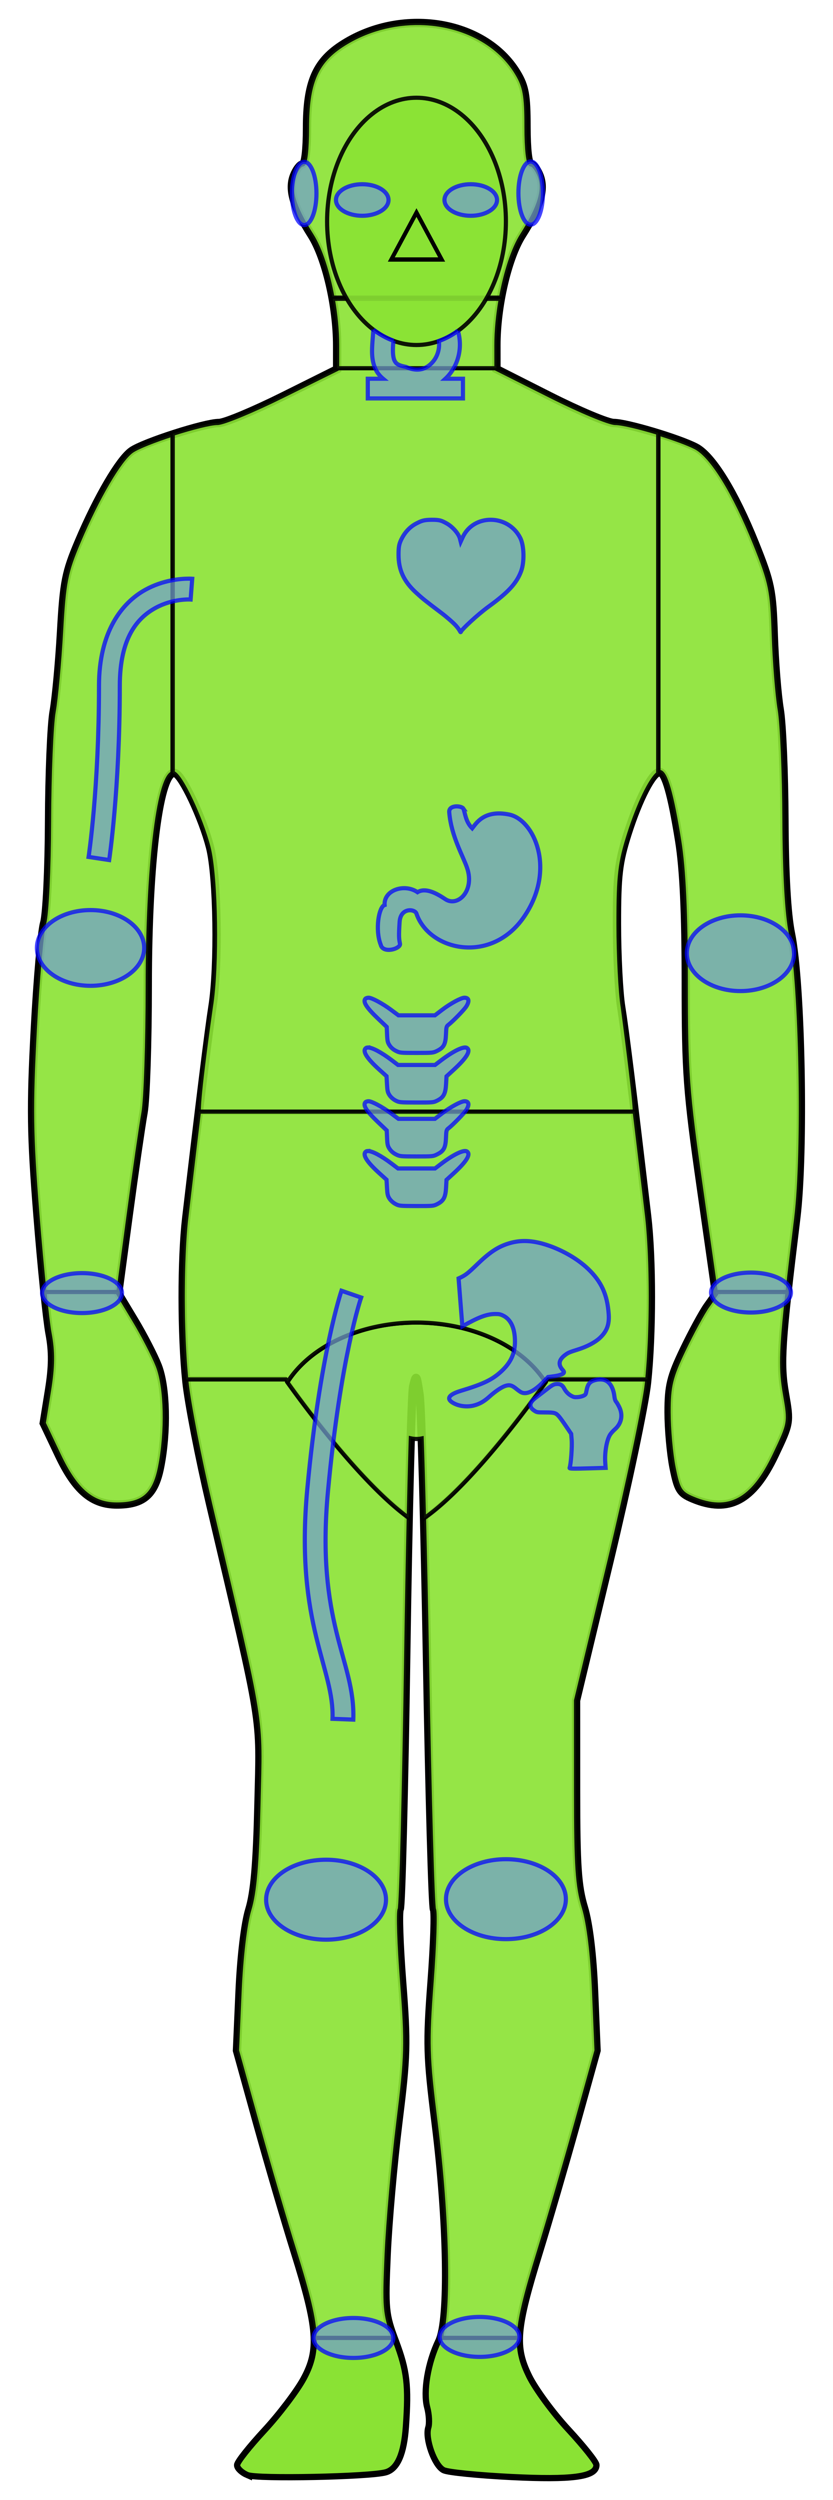 <?xml version="1.0" encoding="UTF-8" standalone="no"?>
<!-- Created with Inkscape (http://www.inkscape.org/) -->

<svg
   xmlns:dc="http://purl.org/dc/elements/1.1/"
   xmlns:cc="http://creativecommons.org/ns#"
   xmlns:rdf="http://www.w3.org/1999/02/22-rdf-syntax-ns#"
   xmlns:svg="http://www.w3.org/2000/svg"
   xmlns="http://www.w3.org/2000/svg"
   xmlns:sodipodi="http://sodipodi.sourceforge.net/DTD/sodipodi-0.dtd"
   xmlns:inkscape="http://www.inkscape.org/namespaces/inkscape"
   width="200"
   height="600"
   viewBox="0 0 200 600"
   id="manhitloc"
   version="1.1"
   inkscape:version="0.91 r13725"
   sodipodi:docname="manhitloc.svg">
  <defs
     id="defs4" />
  <sodipodi:namedview
     id="namedview4813"
     pagecolor="#ffffff"
     bordercolor="#666666"
     borderopacity="1.0"
     inkscape:pageopacity="0.0"
     inkscape:pageshadow="2"
     inkscape:zoom="5.6"
     inkscape:cx="81.452251"
     inkscape:cy="539.48142"
     inkscape:document-units="px"
     inkscape:current-layer="mainhitloc"
     showgrid="false"
     units="px"
     inkscape:window-width="1680"
     inkscape:window-height="987"
     inkscape:window-x="-8"
     inkscape:window-y="-8"
     inkscape:window-maximized="1" />
  <g
     inkscape:label="Layer 1"
     inkscape:groupmode="layer"
     id="layer1"
     transform="translate(0,-452.362)"
     style="display:inline"
     sodipodi:insensitive="true">
    <path
       style="fill:none;stroke:#000000;stroke-width:2;stroke-miterlimit:4;stroke-dasharray:none;stroke-opacity:1"
       d="m 59.499,1046.156 c -1.279,-0.544 -2.325,-1.517 -2.325,-2.162 0,-0.645 2.918,-4.326 6.485,-8.181 3.567,-3.855 7.812,-9.448 9.434,-12.43 3.813,-7.01 3.418,-12.232 -2.309,-30.538 -2.308,-7.378 -6.378,-21.276 -9.043,-30.883 l -4.845,-17.468 0.619,-14.073 c 0.372,-8.461 1.309,-16.341 2.348,-19.761 1.259,-4.142 1.854,-11.027 2.191,-25.337 0.516,-21.961 1.323,-16.952 -11.58,-71.874 -2.606,-11.091 -5.179,-24.354 -5.718,-29.473 -1.183,-11.224 -1.201,-29.395 -0.04,-39.298 3.229,-27.534 5.438,-45.335 6.288,-50.673 1.555,-9.765 1.233,-31.246 -0.574,-38.305 -1.806,-7.056 -6.633,-17.288 -8.401,-17.811 -3.7,-1.093 -6.548,21.081 -6.553,51.014 -0.002,13.689 -0.46,27.417 -1.017,30.508 -0.557,3.091 -2.153,14.118 -3.546,24.504 l -2.533,18.885 3.879,6.452 c 2.134,3.548 4.659,8.439 5.613,10.868 2.03,5.17 2.269,15.842 0.547,24.42 -1.325,6.601 -4.022,8.913 -10.389,8.906 -5.92,-0.007 -9.871,-3.377 -13.892,-11.849 l -3.641,-7.672 1.257,-7.798 c 0.935,-5.802 0.97,-9.325 0.135,-13.765 -0.617,-3.282 -1.925,-16.089 -2.907,-28.46 -1.531,-19.292 -1.62,-25.621 -0.625,-44.469 0.638,-12.087 1.651,-23.601 2.252,-25.588 0.601,-1.987 1.126,-12.923 1.168,-24.303 0.042,-11.379 0.535,-23.249 1.097,-26.378 0.562,-3.128 1.363,-11.738 1.78,-19.132 0.679,-12.037 1.125,-14.31 4.265,-21.717 4.506,-10.63 9.783,-19.647 12.703,-21.706 2.857,-2.014 17.536,-6.733 20.945,-6.733 1.386,0 8.338,-2.9 15.449,-6.444 l 12.929,-6.444 -1.8e-4,-5.707 c -3e-4,-9.394 -2.701,-21.034 -6.138,-26.458 -4.314,-6.807 -5.533,-10.894 -4.253,-14.261 0.571,-1.504 1.516,-2.734 2.098,-2.734 0.64,0 1.059,-3.491 1.059,-8.832 0,-10.592 2.104,-15.649 8.188,-19.678 14.203,-9.405 34.427,-6.253 42.188,6.575 1.935,3.199 2.322,5.34 2.326,12.885 0.003,5.485 0.422,9.049 1.064,9.049 0.582,0 1.527,1.23 2.098,2.734 1.28,3.368 0.061,7.455 -4.253,14.261 -3.438,5.424 -6.141,17.075 -6.134,26.439 l 0.004,5.688 12.782,6.463 c 7.03,3.555 13.955,6.463 15.389,6.463 3.048,0 15.487,3.702 19.663,5.852 3.913,2.015 9.321,10.771 14.261,23.091 3.77,9.403 4.132,11.172 4.492,21.926 0.215,6.434 0.86,14.49 1.432,17.902 0.573,3.413 1.081,15.28 1.129,26.371 0.057,13.074 0.607,22.712 1.565,27.405 2.472,12.12 3.224,52.298 1.277,68.254 -3.682,30.182 -3.986,34.892 -2.72,42.168 1.209,6.949 1.198,7.018 -2.449,14.702 -5.218,10.995 -11.027,14.088 -19.672,10.473 -3.043,-1.272 -3.548,-2.083 -4.617,-7.412 -0.66,-3.291 -1.201,-9.292 -1.201,-13.337 0,-6.285 0.529,-8.459 3.639,-14.952 2.001,-4.179 4.565,-8.899 5.697,-10.491 l 2.059,-2.893 -3.63,-25.477 c -3.313,-23.252 -3.631,-27.571 -3.635,-49.461 -0.003,-16.458 -0.498,-27.067 -1.577,-33.809 -1.794,-11.207 -3.315,-16.546 -4.715,-16.546 -1.678,0 -5.009,6.423 -7.672,14.79 -2.2,6.913 -2.566,10.022 -2.56,21.717 0.004,7.507 0.458,16.441 1.009,19.854 0.868,5.378 2.75,20.533 6.229,50.156 1.22,10.389 1.213,28.355 -0.015,40.023 -0.551,5.233 -4.611,24.546 -9.023,42.917 l -8.021,33.402 0.007,21.717 c 0.005,17.927 0.332,22.8 1.869,27.922 1.189,3.96 2.078,11.296 2.456,20.278 l 0.593,14.073 -4.859,17.468 c -2.673,9.608 -6.725,23.518 -9.004,30.913 -5.676,18.41 -6.042,22.704 -2.544,29.858 1.515,3.099 5.764,8.887 9.442,12.862 3.678,3.975 6.687,7.751 6.687,8.392 0,2.587 -5.755,3.334 -20.153,2.616 -7.958,-0.397 -15.245,-1.127 -16.195,-1.621 -2.085,-1.087 -4.332,-7.412 -3.533,-9.948 0.316,-1.004 0.2,-3.222 -0.259,-4.928 -1.002,-3.727 0.151,-10.601 2.656,-15.831 2.487,-5.193 2.094,-28.555 -0.882,-52.423 -2.003,-16.066 -2.087,-18.983 -0.968,-33.863 0.673,-8.955 0.932,-16.755 0.575,-17.333 -0.357,-0.578 -1.108,-27.455 -1.669,-59.728 -0.561,-32.272 -1.366,-61.004 -1.789,-63.848 -0.731,-4.911 -0.808,-5.012 -1.533,-2.015 -0.42,1.736 -1.166,30.442 -1.658,63.792 -0.492,33.35 -1.201,61.132 -1.575,61.739 -0.375,0.606 -0.115,8.432 0.577,17.389 1.154,14.936 1.078,17.744 -0.919,33.867 -1.197,9.669 -2.453,23.871 -2.791,31.56 -0.58,13.209 -0.47,14.36 1.985,20.888 2.669,7.096 3.076,10.589 2.383,20.46 -0.451,6.429 -1.979,9.962 -4.634,10.715 -3.809,1.081 -30.828,1.639 -33.073,0.683 z"
       id="base"
       inkscape:connector-curvature="0" />
  </g>
  <g
     inkscape:groupmode="layer"
     id="mainhitloc"
     inkscape:label="hitloc-main"
     style="display:inline">
    <path
       style="opacity:0.91;fill:#8ae234;stroke:#000000;stroke-width:1;stroke-opacity:1"
       d="m 100.949,5.518 c -6.518,-0.131 -13.283,1.619 -19.053,5.439 -6.084,4.029 -8.188,9.086 -8.188,19.678 0,5.34 -0.418,8.83 -1.059,8.83 -0.582,0 -1.526,1.23 -2.098,2.734 -1.28,3.368 -0.062,7.455 4.252,14.262 2.099,3.312 3.915,8.947 5.018,14.967 l 40.482,0 c 1.102,-6.016 2.917,-11.655 5.016,-14.967 4.314,-6.807 5.533,-10.894 4.254,-14.262 -0.571,-1.504 -1.515,-2.734 -2.098,-2.734 -0.642,0 -1.061,-3.563 -1.064,-9.049 -0.004,-7.545 -0.391,-9.686 -2.326,-12.885 C 119.478,9.915 110.476,5.709 100.949,5.518 Z"
       id="head"
       inkscape:connector-curvature="0" />
    <path
       style="opacity:0.91;fill:#8ae234;stroke:#000000;stroke-width:1;stroke-opacity:1"
       d="m 41.416,104.283 c -4.285,1.396 -8.418,2.994 -9.795,3.965 -2.92,2.059 -8.197,11.075 -12.703,21.705 -3.14,7.407 -3.587,9.682 -4.266,21.719 -0.417,7.394 -1.218,16.003 -1.779,19.131 -0.562,3.128 -1.056,14.999 -1.098,26.379 -0.042,11.379 -0.567,22.314 -1.168,24.301 -0.601,1.987 -1.614,13.503 -2.252,25.59 -0.995,18.848 -0.906,25.177 0.625,44.469 0.524,6.602 1.134,13.209 1.689,18.545 l 17.756,0 2.486,-18.533 c 1.393,-10.387 2.988,-21.415 3.545,-24.506 0.557,-3.091 1.016,-16.817 1.018,-30.506 0.005,-28.261 2.544,-49.597 5.941,-50.973 l 0,-81.285 z"
       id="arm-right"
       inkscape:connector-curvature="0" />
    <path
       style="opacity:0.91;fill:#8ae234;stroke:#000000;stroke-width:1;stroke-opacity:1"
       d="m 158.09,104.045 0,81.297 c 0.093,-0.032 0.185,-0.061 0.27,-0.061 1.4,0 2.921,5.34 4.715,16.547 1.079,6.741 1.575,17.351 1.578,33.809 0.004,21.89 0.321,26.209 3.635,49.461 l 3.559,24.988 17.24,0 c 0.521,-4.716 1.205,-10.47 2.096,-17.77 1.947,-15.956 1.195,-56.134 -1.277,-68.254 -0.957,-4.693 -1.507,-14.332 -1.564,-27.406 -0.048,-11.091 -0.556,-22.958 -1.129,-26.371 -0.573,-3.413 -1.218,-11.469 -1.434,-17.902 -0.36,-10.754 -0.722,-12.521 -4.492,-21.924 -4.94,-12.32 -10.347,-21.077 -14.26,-23.092 -1.859,-0.957 -5.36,-2.214 -8.936,-3.322 z"
       id="arm-left"
       inkscape:connector-curvature="0" />
    <path
       style="color:#000000;clip-rule:nonzero;display:inline;overflow:visible;visibility:visible;opacity:0.91;isolation:auto;mix-blend-mode:normal;color-interpolation:sRGB;color-interpolation-filters:linearRGB;solid-color:#000000;solid-opacity:1;fill:#8ae234;fill-opacity:1;fill-rule:nonzero;stroke:#000000;stroke-width:1;stroke-linecap:butt;stroke-linejoin:miter;stroke-miterlimit:4;stroke-dasharray:none;stroke-dashoffset:0;stroke-opacity:1;color-rendering:auto;image-rendering:auto;shape-rendering:auto;text-rendering:auto;enable-background:accumulate"
       d="m 80.799,88.357 0,0.27 -13.027,6.443 c -7.166,3.544 -14.174,6.445 -15.57,6.445 -1.713,0 -6.251,1.171 -10.727,2.598 l 0,81.402 c 0.036,0.006 0.072,10e-4 0.107,0.012 1.782,0.522 6.645,10.755 8.465,17.811 1.821,7.059 2.145,28.539 0.578,38.305 C 47.203,265.766 47.76,267 47.76,267 l 104.625,0 c -0.049,-0.025 0.713,1.797 -2.867,-25.357 -0.555,-3.413 -1.014,-12.346 -1.018,-19.854 -0.007,-11.695 0.363,-14.806 2.58,-21.719 2.317,-7.224 5.136,-12.987 6.951,-14.43 l 0,-81.752 c -4.327,-1.311 -8.663,-2.373 -10.303,-2.373 -1.445,0 -8.423,-2.91 -15.508,-6.465 l -12.879,-6.463 0,-0.23 z"
       id="torso"
       inkscape:connector-curvature="0"
       sodipodi:nodetypes="ccsscccscccccsccscccc" />
    <path
       style="opacity:0.91;fill:#8ae234;stroke:#000000;stroke-width:1;stroke-opacity:1"
       d="m 131.551,330.795 c -8.703,12.335 -20.715,27.139 -29.758,33.402 0.257,10.206 0.513,21.738 0.732,34.367 0.561,32.272 1.311,59.151 1.668,59.729 0.357,0.578 0.099,8.377 -0.574,17.332 -1.119,14.88 -1.035,17.797 0.969,33.863 2.845,22.816 3.327,45.158 1.191,51.621 l 18.799,0 c 0.108,-4.434 1.617,-10.311 4.789,-20.598 2.28,-7.394 6.333,-21.304 9.006,-30.912 l 4.859,-17.469 -0.594,-14.072 c -0.379,-8.982 -1.268,-16.317 -2.457,-20.277 -1.538,-5.122 -1.864,-9.997 -1.869,-27.924 l -0.006,-21.717 8.02,-33.402 c 4.412,-18.371 8.472,-37.683 9.023,-42.916 0.034,-0.323 0.058,-0.695 0.09,-1.027 l -23.889,0 z m -30.814,3.922 c 0.044,0.294 0.095,1.027 0.146,1.852 -0.052,-0.862 -0.102,-1.555 -0.146,-1.852 z m 0.453,8.898 c 0.018,0.482 0.038,1.205 0.057,1.723 -0.019,-0.546 -0.038,-1.213 -0.057,-1.723 z"
       id="leg-left"
       inkscape:connector-curvature="0" />
    <path
       style="opacity:0.91;fill:#8ae234;stroke:#000000;stroke-width:1;stroke-opacity:1"
       d="m 44.686,330.795 c 0.026,0.262 0.043,0.563 0.07,0.818 0.539,5.119 3.111,18.383 5.717,29.475 12.903,54.922 12.096,49.912 11.58,71.873 -0.336,14.31 -0.93,21.194 -2.189,25.336 -1.04,3.42 -1.977,11.3 -2.35,19.762 l -0.619,14.072 4.846,17.469 c 2.665,9.608 6.734,23.505 9.043,30.883 3.113,9.948 4.638,16.02 4.781,20.627 l 18.959,0 c -2.138,-5.787 -2.239,-7.465 -1.686,-20.062 0.338,-7.688 1.594,-21.889 2.791,-31.559 1.997,-16.123 2.072,-18.931 0.918,-33.867 -0.692,-8.957 -0.951,-16.782 -0.576,-17.389 0.375,-0.606 1.082,-28.388 1.574,-61.738 0.176,-11.93 0.387,-22.673 0.602,-32.393 C 89.09,357.584 77.134,343.014 68.455,330.795 l -23.77,0 z m 55.092,0.006 c -0.058,0.086 -0.129,0.291 -0.197,0.508 0.07,-0.219 0.138,-0.42 0.197,-0.508 z m -0.574,1.9 c -0.044,0.183 -0.094,0.786 -0.145,1.568 0.051,-0.748 0.101,-1.386 0.145,-1.568 z m -0.209,2.666 c -0.01,0.191 -0.021,0.433 -0.031,0.643 0.01,-0.198 0.021,-0.463 0.031,-0.643 z M 98.75,341.459 c -0.043,1.264 -0.088,2.787 -0.133,4.279 0.044,-1.436 0.09,-3.07 0.133,-4.279 z"
       id="leg-right"
       inkscape:connector-curvature="0" />
    <path
       style="color:#000000;clip-rule:nonzero;display:inline;overflow:visible;visibility:visible;opacity:0.91;isolation:auto;mix-blend-mode:normal;color-interpolation:sRGB;color-interpolation-filters:linearRGB;solid-color:#000000;solid-opacity:1;fill:#8ae234;fill-opacity:1;fill-rule:nonzero;stroke:#000000;stroke-width:1;stroke-linecap:butt;stroke-linejoin:miter;stroke-miterlimit:4;stroke-dasharray:none;stroke-dashoffset:0;stroke-opacity:1;color-rendering:auto;image-rendering:auto;shape-rendering:auto;text-rendering:auto;enable-background:accumulate"
       d="m 100,317.41 a 34.093,24.452 0 0 0 -31.008,14.346 c 8.631,12.062 20.28,26.174 29.154,32.561 0.166,-7.508 0.334,-13.882 0.494,-19.115 a 7.513,8.965 0 0 0 1.359,0.154 7.513,8.965 0 0 0 1.236,-0.125 c 0.175,5.091 0.364,11.586 0.555,19.182 8.858,-6.135 20.561,-20.462 29.217,-32.641 A 34.093,24.452 0 0 0 100,317.41 Z"
       id="groin"
       inkscape:connector-curvature="0" />
    <path
       style="color:#000000;clip-rule:nonzero;display:inline;overflow:visible;visibility:visible;opacity:0.91;isolation:auto;mix-blend-mode:normal;color-interpolation:sRGB;color-interpolation-filters:linearRGB;solid-color:#000000;solid-opacity:1;fill:#8ae234;fill-opacity:1;fill-rule:nonzero;stroke:#000000;stroke-width:1;stroke-linecap:butt;stroke-linejoin:miter;stroke-miterlimit:4;stroke-dasharray:none;stroke-dashoffset:0;stroke-opacity:1;color-rendering:auto;image-rendering:auto;shape-rendering:auto;text-rendering:auto;enable-background:accumulate"
       d="m 47.76,266.785 c -0.888,7.304 -1.872,15.526 -3.045,25.531 -0.338,2.878 -0.562,6.488 -0.699,10.381 -0.002,0.068 -0.005,0.135 -0.008,0.203 -0.048,1.418 -0.083,2.857 -0.105,4.34 -0.005,0.288 -0.006,0.576 -0.01,0.865 -0.014,1.208 -0.023,2.411 -0.02,3.637 0.001,0.751 0.01,1.496 0.018,2.248 0.009,0.791 0.015,1.574 0.031,2.361 0.022,1.126 0.055,2.228 0.092,3.334 0.016,0.48 0.03,0.959 0.049,1.434 0.049,1.244 0.11,2.444 0.178,3.633 0.02,0.35 0.037,0.707 0.059,1.051 0.081,1.288 0.176,2.507 0.279,3.693 0.014,0.161 0.023,0.345 0.037,0.504 l 0.004,0 c 0.032,0.348 0.056,0.735 0.09,1.072 l 23.941,0 c 0.133,0.187 0.281,0.384 0.416,0.572 A 34.093,24.452 0 0 1 100,317.41 a 34.093,24.452 0 0 1 30.93,14.252 c 0.138,-0.194 0.291,-0.397 0.428,-0.59 l 24.057,0 c 0.034,-0.34 0.058,-0.723 0.09,-1.072 l 0.004,0 c 0.017,-0.185 0.027,-0.395 0.043,-0.582 0.104,-1.207 0.2,-2.442 0.281,-3.736 0.019,-0.307 0.035,-0.622 0.053,-0.934 0.07,-1.224 0.133,-2.459 0.184,-3.732 0.021,-0.536 0.037,-1.076 0.055,-1.619 0.033,-1.016 0.064,-2.026 0.084,-3.057 0.017,-0.848 0.028,-1.691 0.037,-2.543 0.007,-0.708 0.013,-1.408 0.014,-2.115 0.003,-1.111 -0.004,-2.204 -0.016,-3.303 -0.005,-0.454 -0.012,-0.902 -0.019,-1.352 -0.022,-1.336 -0.054,-2.637 -0.098,-3.926 -0.005,-0.137 -0.011,-0.272 -0.016,-0.408 -0.053,-1.484 -0.119,-2.912 -0.201,-4.297 -0.142,-2.386 -0.314,-4.65 -0.543,-6.598 -1.194,-10.165 -2.139,-18.067 -2.98,-25.014 l -104.625,0 z"
       id="abdomen"
       inkscape:connector-curvature="0" />
    <path
       style="opacity:0.91;fill:#8ae234;fill-opacity:1;stroke:#000000;stroke-width:1;stroke-opacity:1"
       d="m 79.881,71.711 c 0.671,3.752 1.062,7.641 1.062,11.209 l 0,5.459 38.248,0 -0.004,-5.479 c -0.003,-3.556 0.388,-7.44 1.059,-11.189 l -40.365,0 z"
       id="neck"
       inkscape:connector-curvature="0" />
    <ellipse
       style="color:#000000;clip-rule:nonzero;display:inline;overflow:visible;visibility:visible;opacity:0.91;isolation:auto;mix-blend-mode:normal;color-interpolation:sRGB;color-interpolation-filters:linearRGB;solid-color:#000000;solid-opacity:1;fill:#8ae234;fill-opacity:1;fill-rule:nonzero;stroke:#000000;stroke-width:1;stroke-linecap:butt;stroke-linejoin:miter;stroke-miterlimit:4;stroke-dasharray:none;stroke-dashoffset:0;stroke-opacity:1;color-rendering:auto;image-rendering:auto;shape-rendering:auto;text-rendering:auto;enable-background:accumulate"
       id="face"
       cx="-100"
       cy="-53.129"
       rx="21.466"
       ry="29.673"
       transform="scale(-1,-1)" />
    <ellipse
       style="color:#000000;clip-rule:nonzero;display:inline;overflow:visible;visibility:visible;opacity:0.725;isolation:auto;mix-blend-mode:normal;color-interpolation:sRGB;color-interpolation-filters:linearRGB;solid-color:#000000;solid-opacity:1;fill:#729fcf;fill-opacity:1;fill-rule:nonzero;stroke:#0000ff;stroke-width:1;stroke-linecap:butt;stroke-linejoin:miter;stroke-miterlimit:4;stroke-dasharray:none;stroke-dashoffset:0;stroke-opacity:1;color-rendering:auto;image-rendering:auto;shape-rendering:auto;text-rendering:auto;enable-background:accumulate"
       id="eye-right"
       cx="86.974"
       cy="48"
       rx="6.313"
       ry="3.788" />
    <ellipse
       style="color:#000000;clip-rule:nonzero;display:inline;overflow:visible;visibility:visible;opacity:0.725;isolation:auto;mix-blend-mode:normal;color-interpolation:sRGB;color-interpolation-filters:linearRGB;solid-color:#000000;solid-opacity:1;fill:#729fcf;fill-opacity:1;fill-rule:nonzero;stroke:#0000ff;stroke-width:1;stroke-linecap:butt;stroke-linejoin:miter;stroke-miterlimit:4;stroke-dasharray:none;stroke-dashoffset:0;stroke-opacity:1;color-rendering:auto;image-rendering:auto;shape-rendering:auto;text-rendering:auto;enable-background:accumulate"
       id="eye-left"
       cx="113.026"
       cy="48"
       rx="6.313"
       ry="3.788" />
    <path
       style="color:#000000;clip-rule:nonzero;display:inline;overflow:visible;visibility:visible;opacity:1;isolation:auto;mix-blend-mode:normal;color-interpolation:sRGB;color-interpolation-filters:linearRGB;solid-color:#000000;solid-opacity:1;fill:#8ae234;fill-opacity:1;fill-rule:nonzero;stroke:#000000;stroke-width:1;stroke-linecap:butt;stroke-linejoin:miter;stroke-miterlimit:4;stroke-dasharray:none;stroke-dashoffset:0;stroke-opacity:1;color-rendering:auto;image-rendering:auto;shape-rendering:auto;text-rendering:auto;enable-background:accumulate"
       d="m 75.564,561.109 c 0.12,3.871 -0.732,6.711 -2.473,9.912 -1.622,2.981 -5.867,8.575 -9.434,12.43 -3.567,3.855 -6.484,7.537 -6.484,8.182 0,0.645 1.045,1.618 2.324,2.162 l 0.002,0 c 2.245,0.955 29.263,0.397 33.072,-0.684 2.655,-0.753 4.183,-4.286 4.635,-10.715 0.693,-9.87 0.287,-13.364 -2.383,-20.461 -0.114,-0.302 -0.197,-0.545 -0.301,-0.826 l -18.959,0 z"
       id="foot-right"
       inkscape:connector-curvature="0" />
    <path
       style="color:#000000;clip-rule:nonzero;display:inline;overflow:visible;visibility:visible;opacity:1;isolation:auto;mix-blend-mode:normal;color-interpolation:sRGB;color-interpolation-filters:linearRGB;solid-color:#000000;solid-opacity:1;fill:#8ae234;fill-opacity:1;fill-rule:nonzero;stroke:#000000;stroke-width:1;stroke-linecap:butt;stroke-linejoin:miter;stroke-miterlimit:4;stroke-dasharray:none;stroke-dashoffset:0;stroke-opacity:1;color-rendering:auto;image-rendering:auto;shape-rendering:auto;text-rendering:auto;enable-background:accumulate"
       d="m 105.779,561.109 c -0.099,0.298 -0.201,0.574 -0.311,0.803 -2.505,5.229 -3.656,12.103 -2.654,15.83 0.459,1.706 0.574,3.923 0.258,4.928 -0.799,2.536 1.448,8.862 3.533,9.949 0.949,0.495 8.237,1.224 16.195,1.621 14.398,0.718 20.152,-0.028 20.152,-2.615 0,-0.64 -3.01,-4.418 -6.688,-8.393 -3.678,-3.975 -7.926,-9.762 -9.441,-12.861 -1.544,-3.157 -2.331,-5.76 -2.246,-9.262 l -18.799,0 z"
       id="foot-left"
       inkscape:connector-curvature="0" />
    <path
       style="display:inline;opacity:0.91;fill:#8ae234;stroke:#000000;stroke-width:1;stroke-opacity:1"
       d="m 10.67,310.086 c 0.485,4.663 0.931,8.384 1.219,9.914 0.835,4.44 0.801,7.963 -0.135,13.766 l -1.258,7.797 3.641,7.672 c 4.021,8.472 7.973,11.843 13.893,11.85 6.367,0.007 9.064,-2.305 10.389,-8.906 1.722,-8.579 1.483,-19.252 -0.547,-24.422 -0.954,-2.429 -3.48,-7.319 -5.613,-10.867 l -3.879,-6.451 0.047,-0.352 -17.756,0 z"
       id="hand-right"
       inkscape:connector-curvature="0" />
    <path
       style="display:inline;opacity:0.91;fill:#8ae234;stroke:#000000;stroke-width:1;stroke-opacity:1"
       d="m 171.846,310.086 0.07,0.488 -2.059,2.893 c -1.132,1.591 -3.696,6.312 -5.697,10.49 -3.11,6.493 -3.639,8.668 -3.639,14.953 0,4.045 0.541,10.045 1.201,13.336 1.069,5.329 1.574,6.14 4.617,7.412 8.645,3.614 14.454,0.522 19.672,-10.473 3.647,-7.684 3.658,-7.753 2.449,-14.701 -0.96,-5.516 -1.008,-9.614 0.625,-24.398 l -17.24,0 z"
       id="hand-left"
       inkscape:connector-curvature="0" />
    <path
       style="color:#000000;clip-rule:nonzero;display:inline;overflow:visible;visibility:visible;opacity:0.725;isolation:auto;mix-blend-mode:normal;color-interpolation:sRGB;color-interpolation-filters:linearRGB;solid-color:#000000;solid-opacity:1;fill:#729fcf;fill-opacity:1;fill-rule:nonzero;stroke:#0000ff;stroke-width:1;stroke-linecap:butt;stroke-linejoin:miter;stroke-miterlimit:4;stroke-dasharray:none;stroke-dashoffset:0;stroke-opacity:1;color-rendering:auto;image-rendering:auto;shape-rendering:auto;text-rendering:auto;enable-background:accumulate"
       d="m 136.758,352.278 c 0.32,-0.837 0.631,-5.128 0.492,-6.779 l -0.116,-1.376 -1.181,-1.752 c -0.649,-0.964 -1.401,-2.011 -1.67,-2.327 -0.822,-0.965 -1.084,-1.048 -3.352,-1.055 -1.923,-0.006 -2.016,-0.019 -2.569,-0.376 -0.706,-0.456 -1.01,-0.874 -1.01,-1.393 0,-0.596 0.343,-1.058 1.356,-1.823 0.503,-0.38 1.571,-1.203 2.373,-1.828 1.616,-1.26 1.937,-1.422 2.799,-1.422 0.681,0 1.201,0.341 1.547,1.015 0.406,0.789 1.016,1.435 1.718,1.819 0.591,0.323 0.814,0.37 1.539,0.322 0.466,-0.03 1.096,-0.177 1.398,-0.327 0.514,-0.253 0.561,-0.327 0.706,-1.101 0.312,-1.667 0.761,-2.252 2.022,-2.628 2.611,-0.779 4.345,0.686 4.722,3.99 0.063,0.55 0.196,0.933 0.417,1.197 0.178,0.213 0.525,0.814 0.771,1.334 0.899,1.907 0.488,3.896 -1.091,5.279 -0.406,0.356 -0.919,0.927 -1.14,1.269 -0.805,1.247 -1.335,4.258 -1.171,6.651 l 0.091,1.326 -3.132,0.092 c -4.866,0.142 -5.608,0.128 -5.519,-0.107 z m -26.657,-45.458 c 1.575,-0.705 2.142,-1.133 4.438,-3.352 2.953,-2.854 4.889,-4.158 7.378,-4.974 2.654,-0.87 5.278,-0.87 8.395,-5.5e-4 3.977,1.109 8.107,3.391 10.837,5.988 3.25,3.091 4.686,6.24 5.001,10.969 0.164,2.469 -0.452,4.098 -2.144,5.672 -1.123,1.045 -3.054,2.067 -5.161,2.731 -2.139,0.674 -2.45,0.807 -3.172,1.356 -1.513,1.149 -1.709,2.273 -0.613,3.526 0.359,0.411 0.406,0.539 0.281,0.773 -0.18,0.337 -1.163,0.646 -2.668,0.837 l -1.081,0.137 -1.053,1.086 c -2.306,2.38 -4.198,3.259 -5.479,2.547 -0.239,-0.133 -0.754,-0.505 -1.144,-0.827 -0.995,-0.821 -1.596,-0.98 -2.553,-0.677 -0.943,0.299 -2.408,1.286 -3.919,2.64 -1.25,1.12 -2.307,1.717 -3.667,2.068 -1.557,0.403 -3.367,0.218 -4.753,-0.486 -2.017,-1.023 -1.44,-2.111 1.608,-3.033 5.472,-1.655 7.619,-2.697 9.82,-4.764 2.223,-2.088 3.188,-4.23 3.183,-7.066 -0.005,-3.195 -0.988,-5.333 -2.866,-6.235 -0.651,-0.313 -0.96,-0.373 -1.88,-0.369 -2.017,0.01 -4.027,0.766 -7.882,2.965 z"
       id="pelvis"
       inkscape:connector-curvature="0"
       sodipodi:nodetypes="sscsssssssssssssssssssscsscsscsssssssscsssssssssssscc" />
    <path
       style="color:#000000;clip-rule:nonzero;display:inline;overflow:visible;visibility:visible;opacity:0.725;isolation:auto;mix-blend-mode:normal;color-interpolation:sRGB;color-interpolation-filters:linearRGB;solid-color:#000000;solid-opacity:1;fill:#729fcf;fill-opacity:1;fill-rule:nonzero;stroke:#0000ff;stroke-width:1;stroke-linecap:butt;stroke-linejoin:miter;stroke-miterlimit:4;stroke-dasharray:none;stroke-dashoffset:0;stroke-opacity:1;color-rendering:auto;image-rendering:auto;shape-rendering:auto;text-rendering:auto;enable-background:accumulate"
       d="m 88.496,239.451 c -0.284,0 -0.619,0.104 -0.746,0.23 -0.697,0.697 0.195,2.115 3.026,4.81 l 2.071,1.971 0.083,1.825 c 0.073,1.604 0.148,1.923 0.622,2.634 0.352,0.527 0.88,0.979 1.517,1.297 0.951,0.474 1.084,0.487 4.935,0.487 3.887,0 3.977,-0.009 4.969,-0.504 1.581,-0.788 2.012,-1.595 2.107,-3.943 0.072,-1.781 0.108,-1.923 0.582,-2.292 1.098,-0.852 3.761,-3.584 4.279,-4.392 0.836,-1.302 0.671,-2.123 -0.428,-2.123 -0.801,0 -3.356,1.381 -5.315,2.872 l -1.778,1.354 -4.374,0 -4.374,0 -1.819,-1.349 c -2.044,-1.515 -4.58,-2.877 -5.357,-2.877 z m -0.214,11.945 c -0.144,0.007 -0.262,0.038 -0.354,0.096 -1.048,0.656 0.023,2.423 3.215,5.303 l 1.659,1.498 0.107,1.894 c 0.092,1.633 0.178,2.002 0.625,2.677 0.31,0.468 0.885,0.974 1.43,1.258 0.885,0.46 1.035,0.475 5,0.484 3.995,0.009 4.11,-0.002 5.042,-0.474 1.503,-0.761 1.966,-1.629 2.096,-3.927 l 0.107,-1.878 1.657,-1.514 c 3.219,-2.941 4.262,-4.665 3.217,-5.32 -0.734,-0.46 -3.209,0.735 -6.16,2.974 l -1.477,1.121 -4.441,0 -4.441,0 -1.477,-1.121 c -2.582,-1.959 -4.8,-3.118 -5.805,-3.07 z m 0.214,12.899 c -0.284,0 -0.619,0.104 -0.746,0.23 -0.697,0.697 0.195,2.115 3.026,4.81 l 2.071,1.971 0.083,1.825 c 0.073,1.604 0.148,1.923 0.622,2.634 0.352,0.527 0.88,0.979 1.517,1.297 0.951,0.474 1.084,0.487 4.935,0.487 3.887,0 3.977,-0.009 4.969,-0.504 1.581,-0.788 2.012,-1.595 2.107,-3.943 0.072,-1.781 0.108,-1.923 0.582,-2.292 1.098,-0.852 3.761,-3.585 4.279,-4.392 0.836,-1.302 0.671,-2.123 -0.428,-2.123 -0.801,0 -3.356,1.381 -5.315,2.872 l -1.778,1.354 -4.374,0 -4.374,0 -1.819,-1.349 c -2.044,-1.515 -4.58,-2.877 -5.357,-2.877 z m -0.214,11.945 c -0.144,0.007 -0.262,0.038 -0.354,0.096 -1.048,0.656 0.023,2.423 3.215,5.303 l 1.659,1.498 0.107,1.894 c 0.092,1.633 0.178,2.002 0.625,2.677 0.31,0.468 0.885,0.974 1.43,1.258 0.885,0.46 1.035,0.475 5,0.484 3.995,0.009 4.11,-0.002 5.042,-0.474 1.503,-0.761 1.966,-1.629 2.096,-3.927 l 0.107,-1.878 1.657,-1.514 c 3.219,-2.941 4.262,-4.665 3.217,-5.32 -0.734,-0.46 -3.209,0.735 -6.16,2.974 l -1.477,1.121 -4.441,0 -4.441,0 -1.477,-1.121 c -2.582,-1.959 -4.8,-3.118 -5.805,-3.07 z"
       id="spine"
       inkscape:connector-curvature="0" />
    <ellipse
       style="color:#000000;clip-rule:nonzero;display:inline;overflow:visible;visibility:visible;opacity:0.725;isolation:auto;mix-blend-mode:normal;color-interpolation:sRGB;color-interpolation-filters:linearRGB;solid-color:#000000;solid-opacity:1;fill:#729fcf;fill-opacity:1;fill-rule:nonzero;stroke:#0000ff;stroke-width:1;stroke-linecap:butt;stroke-linejoin:miter;stroke-miterlimit:4;stroke-dasharray:none;stroke-dashoffset:0;stroke-opacity:1;color-rendering:auto;image-rendering:auto;shape-rendering:auto;text-rendering:auto;enable-background:accumulate"
       id="joint-right-wrist"
       cx="19.698"
       cy="310.339"
       rx="9.596"
       ry="4.798" />
    <ellipse
       style="color:#000000;clip-rule:nonzero;display:inline;overflow:visible;visibility:visible;opacity:0.725;isolation:auto;mix-blend-mode:normal;color-interpolation:sRGB;color-interpolation-filters:linearRGB;solid-color:#000000;solid-opacity:1;fill:#729fcf;fill-opacity:1;fill-rule:nonzero;stroke:#0000ff;stroke-width:1;stroke-linecap:butt;stroke-linejoin:miter;stroke-miterlimit:4;stroke-dasharray:none;stroke-dashoffset:0;stroke-opacity:1;color-rendering:auto;image-rendering:auto;shape-rendering:auto;text-rendering:auto;enable-background:accumulate"
       id="joint-left-wrist"
       cx="180.312"
       cy="310.212"
       rx="9.596"
       ry="4.798" />
    <ellipse
       style="color:#000000;clip-rule:nonzero;display:inline;overflow:visible;visibility:visible;opacity:0.725;isolation:auto;mix-blend-mode:normal;color-interpolation:sRGB;color-interpolation-filters:linearRGB;solid-color:#000000;solid-opacity:1;fill:#729fcf;fill-opacity:1;fill-rule:nonzero;stroke:#0000ff;stroke-width:1;stroke-linecap:butt;stroke-linejoin:miter;stroke-miterlimit:4;stroke-dasharray:none;stroke-dashoffset:0;stroke-opacity:1;color-rendering:auto;image-rendering:auto;shape-rendering:auto;text-rendering:auto;enable-background:accumulate"
       id="joint-left-ankle"
       cx="115.157"
       cy="560.857"
       rx="9.596"
       ry="4.798" />
    <ellipse
       style="color:#000000;clip-rule:nonzero;display:inline;overflow:visible;visibility:visible;opacity:0.725;isolation:auto;mix-blend-mode:normal;color-interpolation:sRGB;color-interpolation-filters:linearRGB;solid-color:#000000;solid-opacity:1;fill:#729fcf;fill-opacity:1;fill-rule:nonzero;stroke:#0000ff;stroke-width:1;stroke-linecap:butt;stroke-linejoin:miter;stroke-miterlimit:4;stroke-dasharray:none;stroke-dashoffset:0;stroke-opacity:1;color-rendering:auto;image-rendering:auto;shape-rendering:auto;text-rendering:auto;enable-background:accumulate"
       id="joint-right-ankle"
       cx="84.853"
       cy="561.109"
       rx="9.596"
       ry="4.798" />
    <ellipse
       style="color:#000000;clip-rule:nonzero;display:inline;overflow:visible;visibility:visible;opacity:0.725;isolation:auto;mix-blend-mode:normal;color-interpolation:sRGB;color-interpolation-filters:linearRGB;solid-color:#000000;solid-opacity:1;fill:#729fcf;fill-opacity:1;fill-rule:nonzero;stroke:#0000ff;stroke-width:1;stroke-linecap:butt;stroke-linejoin:miter;stroke-miterlimit:4;stroke-dasharray:none;stroke-dashoffset:0;stroke-opacity:1;color-rendering:auto;image-rendering:auto;shape-rendering:auto;text-rendering:auto;enable-background:accumulate"
       id="joint-left-knee"
       cx="121.471"
       cy="455.801"
       rx="14.395"
       ry="9.596" />
    <ellipse
       style="color:#000000;clip-rule:nonzero;display:inline;overflow:visible;visibility:visible;opacity:0.725;isolation:auto;mix-blend-mode:normal;color-interpolation:sRGB;color-interpolation-filters:linearRGB;solid-color:#000000;solid-opacity:1;fill:#729fcf;fill-opacity:1;fill-rule:nonzero;stroke:#0000ff;stroke-width:1;stroke-linecap:butt;stroke-linejoin:miter;stroke-miterlimit:4;stroke-dasharray:none;stroke-dashoffset:0;stroke-opacity:1;color-rendering:auto;image-rendering:auto;shape-rendering:auto;text-rendering:auto;enable-background:accumulate"
       id="joint-right-knee"
       cx="78.287"
       cy="455.927"
       rx="14.395"
       ry="9.596" />
    <ellipse
       style="color:#000000;clip-rule:nonzero;display:inline;overflow:visible;visibility:visible;opacity:0.725;isolation:auto;mix-blend-mode:normal;color-interpolation:sRGB;color-interpolation-filters:linearRGB;solid-color:#000000;solid-opacity:1;fill:#729fcf;fill-opacity:1;fill-rule:nonzero;stroke:#0000ff;stroke-width:1;stroke-linecap:butt;stroke-linejoin:miter;stroke-miterlimit:4;stroke-dasharray:none;stroke-dashoffset:0;stroke-opacity:1;color-rendering:auto;image-rendering:auto;shape-rendering:auto;text-rendering:auto;enable-background:accumulate"
       id="joint-left-elbow"
       cx="177.787"
       cy="228.769"
       rx="12.879"
       ry="9.091" />
    <ellipse
       style="color:#000000;clip-rule:nonzero;display:inline;overflow:visible;visibility:visible;opacity:0.725;isolation:auto;mix-blend-mode:normal;color-interpolation:sRGB;color-interpolation-filters:linearRGB;solid-color:#000000;solid-opacity:1;fill:#729fcf;fill-opacity:1;fill-rule:nonzero;stroke:#0000ff;stroke-width:1;stroke-linecap:butt;stroke-linejoin:miter;stroke-miterlimit:4;stroke-dasharray:none;stroke-dashoffset:0;stroke-opacity:1;color-rendering:auto;image-rendering:auto;shape-rendering:auto;text-rendering:auto;enable-background:accumulate"
       id="joint-right-elbow"
       cx="21.739"
       cy="227.506"
       rx="12.879"
       ry="9.091" />
    <path
       inkscape:connector-curvature="0"
       style="color:#000000;clip-rule:nonzero;display:inline;overflow:visible;visibility:visible;opacity:0.725;isolation:auto;mix-blend-mode:normal;color-interpolation:sRGB;color-interpolation-filters:linearRGB;solid-color:#000000;solid-opacity:1;fill:#729fcf;fill-opacity:1;fill-rule:nonzero;stroke:#0000ff;stroke-width:1;stroke-linecap:butt;stroke-linejoin:miter;stroke-miterlimit:4;stroke-dasharray:none;stroke-dashoffset:0;stroke-opacity:1;color-rendering:auto;image-rendering:auto;shape-rendering:auto;text-rendering:auto;enable-background:accumulate"
       id="vitals"
       d="m 109.503,150.206 c -0.646,-0.724 -2.258,-2.134 -3.583,-3.135 -3.925,-2.964 -4.46,-3.393 -6.054,-4.861 -2.938,-2.706 -4.186,-5.424 -4.182,-9.11 0.002,-1.799 0.125,-2.492 0.629,-3.553 0.855,-1.799 2.114,-3.136 3.724,-3.954 1.14,-0.579 1.703,-0.837 3.607,-0.847 1.992,-0.011 2.411,0.221 3.583,0.865 1.426,0.783 2.894,2.458 3.197,3.647 l 0.187,0.735 0.462,-1.012 c 2.612,-5.717 10.95,-5.632 13.852,0.142 0.921,1.832 1.022,5.743 0.205,7.946 -1.065,2.874 -3.065,5.065 -7.688,8.422 -3.032,2.202 -6.463,5.533 -6.702,6.001 -0.277,0.543 -0.013,0.085 -1.238,-1.287 z" />
    <path
       inkscape:connector-curvature="0"
       style="color:#000000;clip-rule:nonzero;display:inline;overflow:visible;visibility:visible;opacity:0.725;isolation:auto;mix-blend-mode:normal;color-interpolation:sRGB;color-interpolation-filters:linearRGB;solid-color:#000000;solid-opacity:1;fill:#729fcf;fill-opacity:1;fill-rule:nonzero;stroke:#0000ff;stroke-width:1;stroke-linecap:butt;stroke-linejoin:miter;stroke-miterlimit:4;stroke-dasharray:none;stroke-dashoffset:0;stroke-opacity:1;color-rendering:auto;image-rendering:auto;shape-rendering:auto;text-rendering:auto;enable-background:accumulate"
       d="m 45.188,138.875 c -1.845,0.015 -6.06,0.335 -10.281,2.662 -5.628,3.102 -11.143,10.05 -11.143,23.088 0,24.579 -2.496,41.041 -2.496,41.041 l 4.943,0.748 c 0,0 2.553,-16.87 2.553,-41.789 0,-11.711 4.335,-16.382 8.557,-18.709 4.221,-2.327 8.449,-2.033 8.449,-2.033 l 0.385,-4.984 c 0,0 -0.352,-0.028 -0.967,-0.023 z m 36.797,170.9 c 0,0 -5.159,15.043 -8.207,47.555 -1.54,16.43 0.144,27.294 2.143,35.545 1.998,8.251 4.138,13.711 3.91,19.646 l 4.996,0.191 c 0.277,-7.197 -2.131,-13.102 -4.047,-21.014 -1.916,-7.911 -3.514,-18.007 -2.023,-33.902 3.013,-32.138 7.955,-46.391 7.955,-46.391 l -4.727,-1.631 z"
       id="vascular-limb" />
    <path
       style="color:#000000;clip-rule:nonzero;display:inline;overflow:visible;visibility:visible;opacity:0.725;isolation:auto;mix-blend-mode:normal;color-interpolation:sRGB;color-interpolation-filters:linearRGB;solid-color:#000000;solid-opacity:1;fill:#729fcf;fill-opacity:1;fill-rule:nonzero;stroke:#0000ff;stroke-width:1;stroke-linecap:butt;stroke-linejoin:miter;stroke-miterlimit:4;stroke-dasharray:none;stroke-dashoffset:0;stroke-opacity:1;color-rendering:auto;image-rendering:auto;shape-rendering:auto;text-rendering:auto;enable-background:accumulate"
       d="m 89.633,79.105 c -0.057,1.152 -0.193,2.443 -0.264,3.791 -0.097,1.864 -0.105,3.917 0.902,5.908 0.396,0.783 0.979,1.484 1.701,2.088 l -3.67,0 0,4.732 22.857,0 0,-4.732 -4.213,0 c 0.209,-0.194 0.411,-0.396 0.602,-0.607 2.508,-2.787 3.561,-6.889 2.402,-10.883 a 21.466,29.673 0 0 1 -4.576,2.432 c 0.244,1.963 -0.395,3.832 -1.543,5.107 -1.451,1.613 -3.418,2.369 -6.129,1.211 l -0.232,-0.1 -0.248,-0.051 c -1.795,-0.368 -2.172,-0.828 -2.488,-1.453 -0.316,-0.625 -0.453,-1.814 -0.371,-3.391 0.022,-0.429 0.067,-0.926 0.105,-1.395 a 21.466,29.673 0 0 1 -4.836,-2.658 z"
       id="vascular-neck"
       inkscape:connector-curvature="0" />
    <path
       inkscape:connector-curvature="0"
       d="m 111.229,194.032 c 0.466,0.935 0.466,3.082 2.149,4.764 0.935,-1.169 2.853,-4.529 8.835,-3.317 5.985,1.169 11.453,13.127 3.602,24.572 -7.899,11.492 -22.719,8.128 -25.803,-0.7 -0.235,-1.213 -3.832,-1.682 -4.067,1.917 -0.235,3.599 -0.139,4.064 0.092,5.233 0.235,1.213 -4.115,2.477 -4.628,0.235 -1.401,-3.555 -0.466,-9.11 0.935,-9.532 -0.235,-3.599 4.768,-5.233 7.899,-3.082 1.918,-1.169 4.533,0.235 6.686,1.682 2.945,1.96 7.06,-1.96 5.237,-7.428 -0.935,-2.851 -3.832,-7.659 -4.302,-13.362 -0.235,-1.913 2.901,-1.682 3.367,-0.982 z"
       id="digestive"
       style="color:#000000;clip-rule:nonzero;display:inline;overflow:visible;visibility:visible;opacity:0.725;isolation:auto;mix-blend-mode:normal;color-interpolation:sRGB;color-interpolation-filters:linearRGB;solid-color:#000000;solid-opacity:1;fill:#729fcf;fill-opacity:1;fill-rule:nonzero;stroke:#0000ff;stroke-width:1;stroke-linecap:butt;stroke-linejoin:miter;stroke-miterlimit:4;stroke-dasharray:none;stroke-dashoffset:0;stroke-opacity:1;color-rendering:auto;image-rendering:auto;shape-rendering:auto;text-rendering:auto;enable-background:accumulate" />
    <path
       sodipodi:type="star"
       style="color:#000000;clip-rule:nonzero;display:inline;overflow:visible;visibility:visible;opacity:1;isolation:auto;mix-blend-mode:normal;color-interpolation:sRGB;color-interpolation-filters:linearRGB;solid-color:#000000;solid-opacity:1;fill:#8ae234;fill-opacity:1;fill-rule:nonzero;stroke:#000000;stroke-width:1.501;stroke-linecap:butt;stroke-linejoin:miter;stroke-miterlimit:4;stroke-dasharray:none;stroke-dashoffset:0;stroke-opacity:1;color-rendering:auto;image-rendering:auto;shape-rendering:auto;text-rendering:auto;enable-background:accumulate"
       id="nose"
       sodipodi:sides="3"
       sodipodi:cx="99.642853"
       sodipodi:cy="61.071426"
       sodipodi:r1="10.875279"
       sodipodi:r2="5.4376392"
       sodipodi:arg1="0.52359878"
       sodipodi:arg2="1.5707963"
       inkscape:flatsided="true"
       inkscape:rounded="0"
       inkscape:randomized="0"
       d="m 109.061,66.509 -18.837,0 9.418,-16.313 z"
       inkscape:transform-center-y="-1.8797332"
       transform="matrix(0.642,0,0,0.691,36.025,16.325)" />
    <ellipse
       style="color:#000000;clip-rule:nonzero;display:inline;overflow:visible;visibility:visible;opacity:0.725;isolation:auto;mix-blend-mode:normal;color-interpolation:sRGB;color-interpolation-filters:linearRGB;solid-color:#000000;solid-opacity:1;fill:#729fcf;fill-opacity:1;fill-rule:nonzero;stroke:#0000ff;stroke-width:1;stroke-linecap:butt;stroke-linejoin:miter;stroke-miterlimit:4;stroke-dasharray:none;stroke-dashoffset:0;stroke-opacity:1;color-rendering:auto;image-rendering:auto;shape-rendering:auto;text-rendering:auto;enable-background:accumulate"
       id="ear-left"
       cx="127.411"
       cy="46.339"
       rx="2.946"
       ry="7.589" />
    <ellipse
       style="color:#000000;clip-rule:nonzero;display:inline;overflow:visible;visibility:visible;opacity:0.725;isolation:auto;mix-blend-mode:normal;color-interpolation:sRGB;color-interpolation-filters:linearRGB;solid-color:#000000;solid-opacity:1;fill:#729fcf;fill-opacity:1;fill-rule:nonzero;stroke:#0000ff;stroke-width:1;stroke-linecap:butt;stroke-linejoin:miter;stroke-miterlimit:4;stroke-dasharray:none;stroke-dashoffset:0;stroke-opacity:1;color-rendering:auto;image-rendering:auto;shape-rendering:auto;text-rendering:auto;enable-background:accumulate"
       id="ear-right"
       cx="73.036"
       cy="46.429"
       rx="2.946"
       ry="7.589" />
  </g>
</svg>
